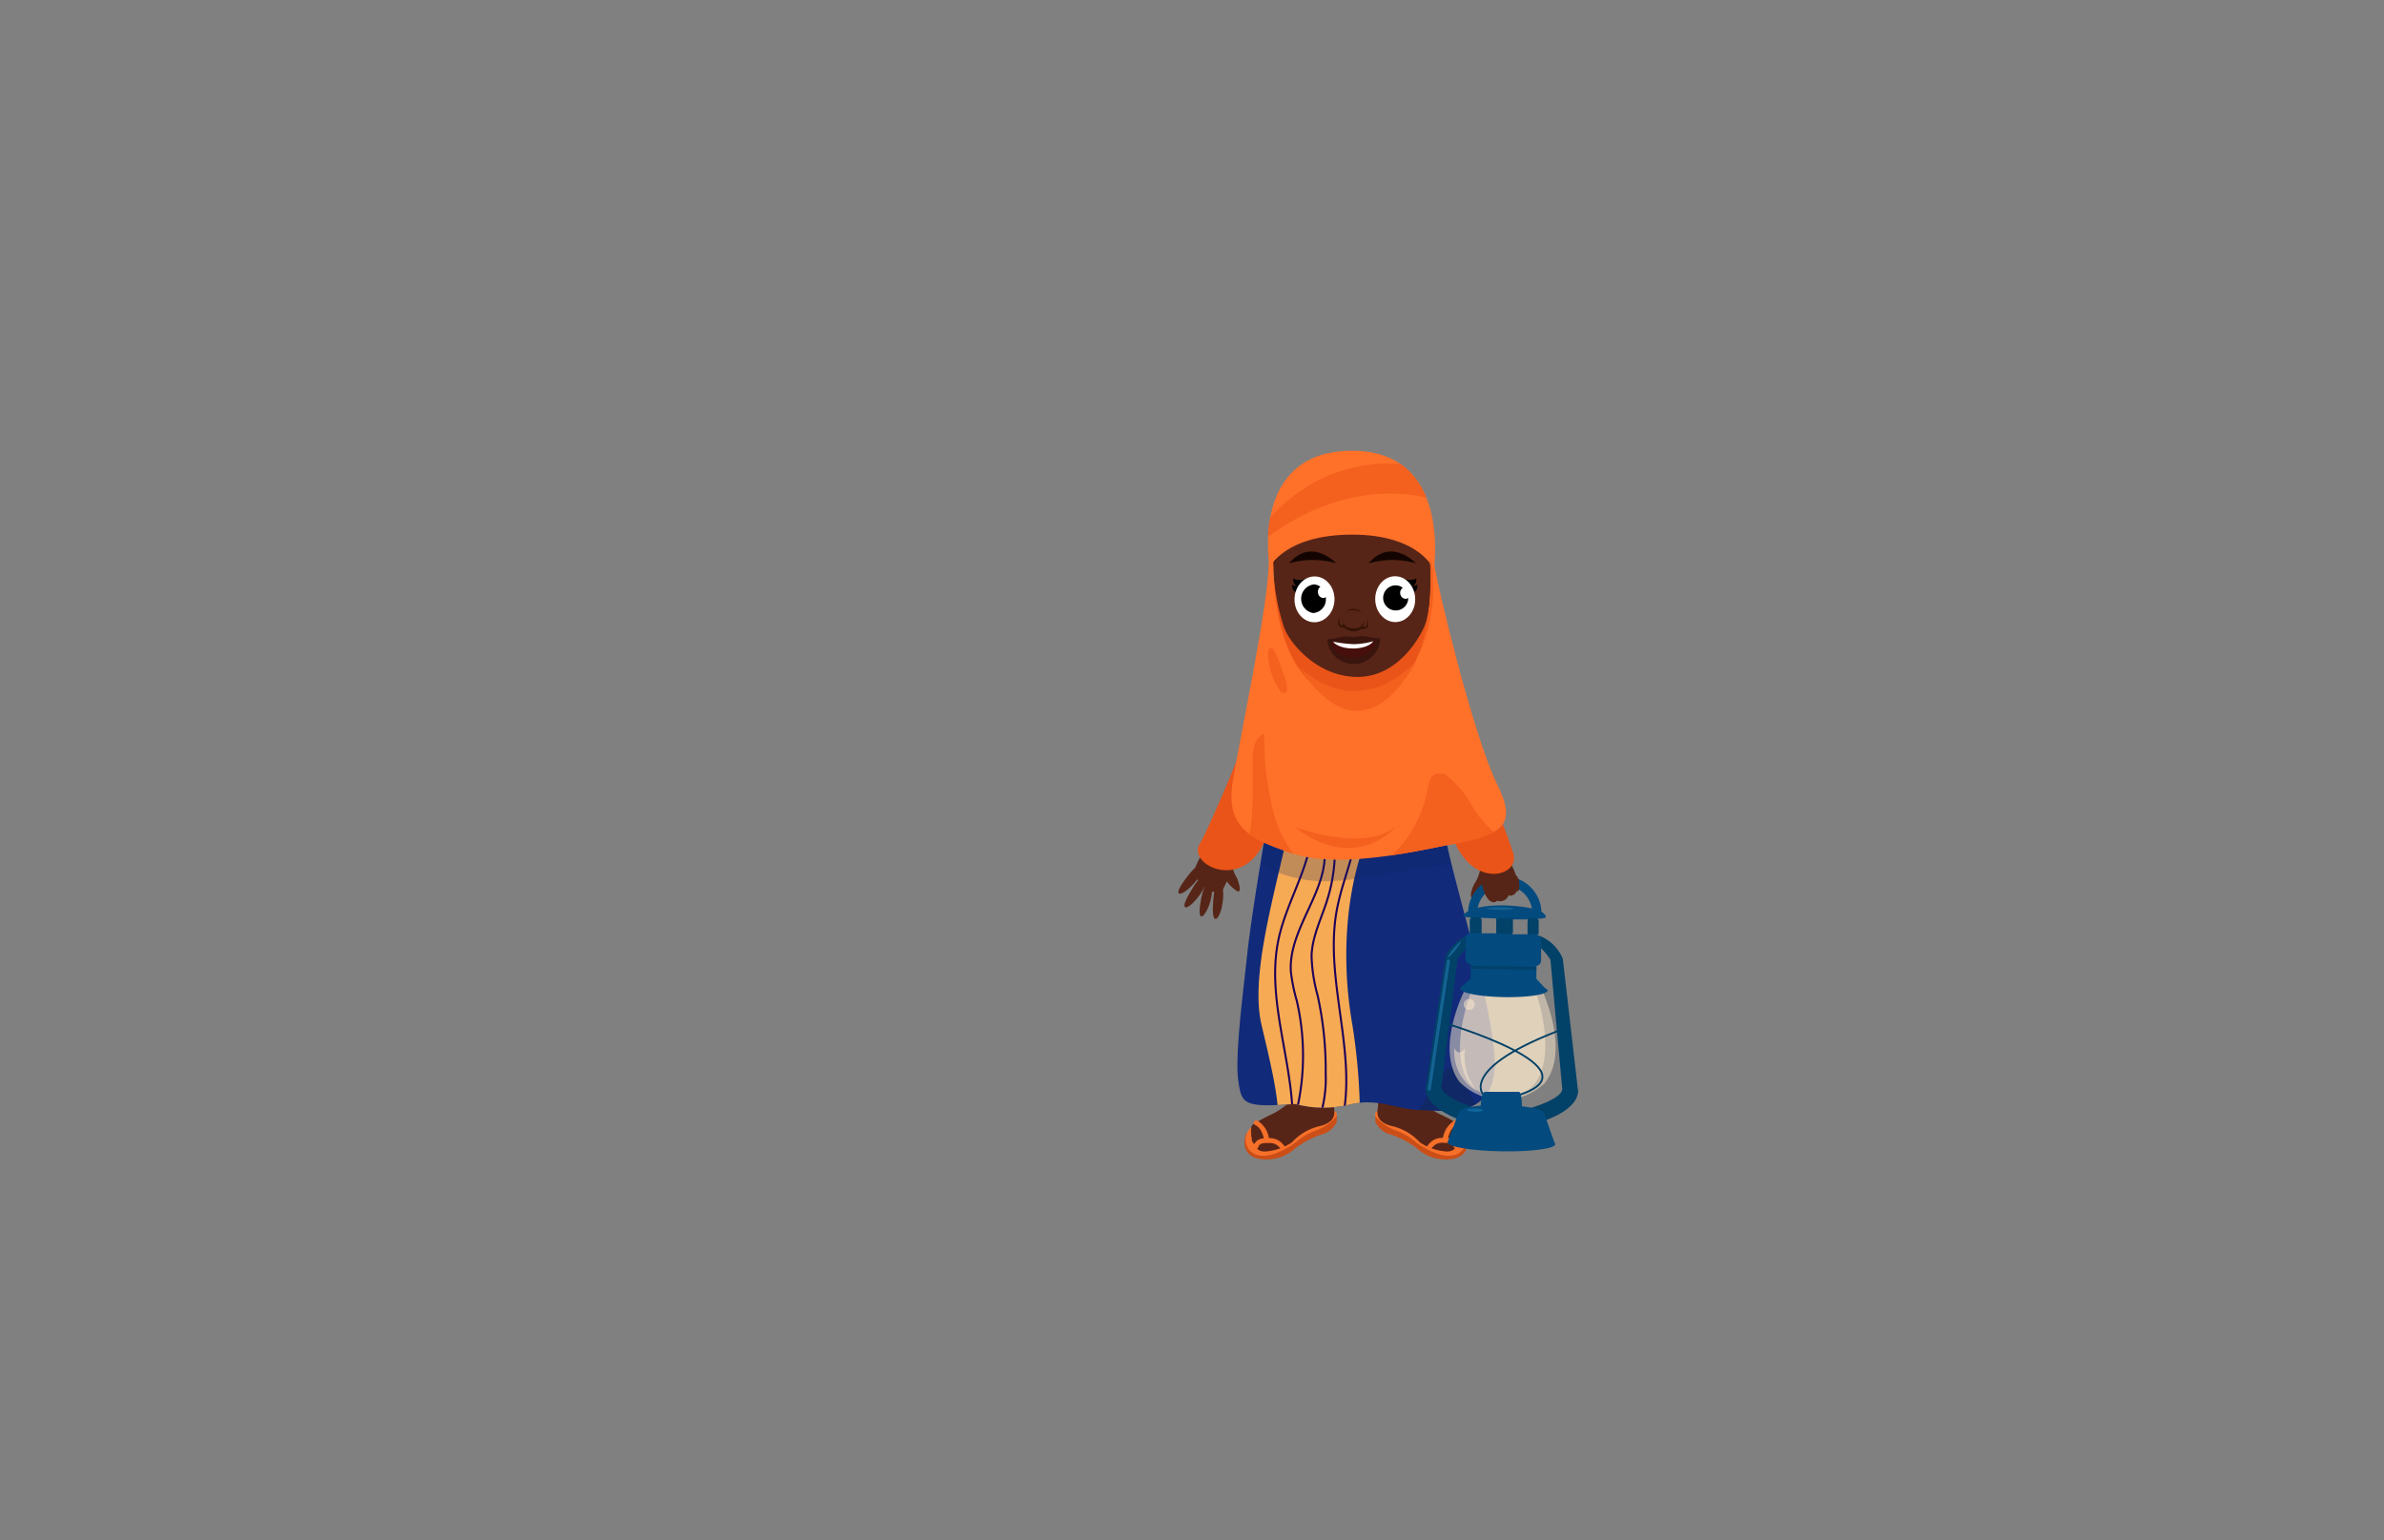 <svg id="_1" data-name="1" xmlns="http://www.w3.org/2000/svg" xmlns:xlink="http://www.w3.org/1999/xlink" viewBox="0 0 260 168"><rect x="0" y="0" width="260" height="168" fill="#808080" stroke="none"/><defs><style>.cls-1{fill:#112a7a;}.cls-2{fill:#f7aa54;}.cls-3{fill:#572517;}.cls-4{fill:#460f0b;}.cls-5{fill:#ff7029;}.cls-6{fill:#fff;}.cls-7{fill:#cc4e17;}.cls-8{fill:#f6702a;}.cls-9{clip-path:url(#clip-path);}.cls-10{clip-path:url(#clip-path-2);}.cls-11,.cls-28{fill:none;stroke-miterlimit:10;}.cls-11{stroke:#1e0059;stroke-width:0.22px;}.cls-12,.cls-13{fill:#102866;}.cls-13{opacity:0.23;}.cls-14{fill:#ea5418;}.cls-15{clip-path:url(#clip-path-3);}.cls-16{fill:#431a11;}.cls-17{fill:#130402;}.cls-18{fill:#3a150e;}.cls-19{clip-path:url(#clip-path-4);}.cls-20{clip-path:url(#clip-path-5);}.cls-21{fill:#f4601e;}.cls-22{clip-path:url(#clip-path-6);}.cls-23{fill:#351406;}.cls-24{clip-path:url(#clip-path-7);}.cls-25{clip-path:url(#clip-path-8);}.cls-26{fill:#ffedcf;opacity:0.5;}.cls-27{fill:#024168;}.cls-28{stroke:#024066;stroke-width:0.2px;}.cls-29{fill:#034a7f;}.cls-30{fill:#146393;}.cls-31{fill:#10669b;}</style><clipPath id="clip-path"><path class="cls-1" d="M163,115.33c-.39-6.73-5.05-21-5.49-24.88a38.69,38.69,0,0,0-.66-7.94c-.54-1.67,0-7.49.08-8s-1.66-1.16-3.55-1.18c0,0-8.57.38-9.25-.32a16.69,16.69,0,0,0-4,.93c-1.33.64-.15,2-.69,7-.47,4.39-1.63,6.92-1.32,9.29-.21,1.26-1.64,9.61-2.08,13.7-.48,4.43-1.37,11.22-1,13.87s.54,3,6.22,2.61a11.93,11.93,0,0,0,5.89.07c3.09-.81,5.31.59,7.86.59S163.37,122.27,163,115.33Z"/></clipPath><clipPath id="clip-path-2"><path class="cls-2" d="M140.15,67.91a42.52,42.52,0,0,1,1.5,16.44C140.6,93,136,105,137.58,111.77s3.28,12.93,0,16.7,10.44,0,10.44,0a65.9,65.9,0,0,0-.53-16.7c-1.49-8.53-.28-16.2,1.78-20.88s-2.42-25.24-2.42-25.24l-6.7,2.26"/></clipPath><clipPath id="clip-path-3"><path class="cls-3" d="M147.53,50.88a8.56,8.56,0,0,0-7.46,4.57c-2.47,4.73-.54,11.56,0,13.06s3.5,5.32,8,5.32,7-4.6,7.42-5.9,1.76-9-.94-13.37A7.91,7.91,0,0,0,147.53,50.88Z"/></clipPath><clipPath id="clip-path-4"><path class="cls-4" d="M145.15,69.94a15.64,15.64,0,0,0,2.5.32,8.24,8.24,0,0,0,2.47-.43,2.47,2.47,0,0,1-2.45,1.9C145.62,71.73,145.35,70.56,145.15,69.94Z"/></clipPath><clipPath id="clip-path-5"><path class="cls-5" d="M138.47,61.88s1.65-3.57,9-3.57,8.9,3.78,8.9,3.78,2-12.93-8.9-12.93C136.19,49.16,138.47,61.88,138.47,61.88Z"/></clipPath><clipPath id="clip-path-6"><path class="cls-5" d="M138.89,60.79s-.73,15.53,9.07,15.53c10,0,7.87-16.77,7.87-16.77s.35.09.64,2.23,4.24,18.59,6.84,23.82-.35,5.53-6.78,6.84-12.05,1.92-15.93.53-7-2.53-6.16-7.68,3.91-19.45,3.93-23.86C138.37,61.43,138.84,59,138.89,60.79Z"/></clipPath><clipPath id="clip-path-7"><ellipse class="cls-6" cx="152.16" cy="65.36" rx="2.18" ry="2.5" transform="translate(-1.43 3.43) rotate(-1.29)"/></clipPath><clipPath id="clip-path-8"><ellipse class="cls-6" cx="143.35" cy="65.36" rx="2.5" ry="2.18" transform="translate(74.79 207.21) rotate(-88.71)"/></clipPath></defs><path class="cls-3" d="M155.45,79.37l3.08,6.18a1.73,1.73,0,0,0,2.18.67c1.34-.65,1.12-1.46.51-2.49S158.65,78,158.65,78s-.83-1.23-2.65-.33S155.45,79.37,155.45,79.37Z"/><path class="cls-3" d="M158.35,85.21l3.16,9.11,2.44-1-2.47-8.92a1.94,1.94,0,0,0-2.36-.47C157.6,84.53,158.35,85.21,158.35,85.21Z"/><path class="cls-3" d="M161.51,94.32a4.75,4.75,0,0,1-.55,1.81c-.4.54-.83,1.93-.31,1.76a4.06,4.06,0,0,0,1.2-1l.49,1.13a1.87,1.87,0,0,0,1.92-.41,2.69,2.69,0,0,0,1.21-1.68s-.59-2.2-1.52-2.63S161.44,93.39,161.51,94.32Z"/><path class="cls-3" d="M141,79l-3.35,6a1.74,1.74,0,0,1-2.21.56c-1.31-.71-1.05-1.51-.4-2.51s2.83-5.65,2.83-5.65.89-1.2,2.67-.22S141,79,141,79Z"/><path class="cls-3" d="M137.83,84.65l-3.57,8.95-2.39-1.15,2.88-8.8a1.91,1.91,0,0,1,2.37-.36C138.61,84,137.83,84.65,137.83,84.65Z"/><path class="cls-3" d="M134.26,93.6a4.83,4.83,0,0,0,.46,1.84c.38.55.74,2,.24,1.77a4,4,0,0,1-1.16-1.08l-.53,1.1a1.85,1.85,0,0,1-1.9-.5A2.69,2.69,0,0,1,130.23,95s.69-2.18,1.64-2.56S134.37,92.68,134.26,93.6Z"/><path class="cls-3" d="M132.31,98.28c.14-2,.51-1.82.79-1.78s.39.91.24,1.94-.5,1.82-.79,1.78S132.24,99.32,132.31,98.28Z"/><path class="cls-3" d="M131,98c.42-2,.75-1.74,1-1.66s.26,1,0,1.95-.75,1.74-1,1.66S130.81,99.05,131,98Z"/><path class="cls-3" d="M129.92,97.1c1-1.72,1.28-1.39,1.52-1.22s-.07,1-.68,1.83-1.29,1.39-1.52,1.22S129.38,98,129.92,97.1Z"/><path class="cls-3" d="M129.43,95.68c1.21-1.61,1.42-1.25,1.63-1.06s-.17,1-.86,1.75-1.42,1.25-1.63,1.06S128.8,96.5,129.43,95.68Z"/><path class="cls-7" d="M150,121.49v.88a2.62,2.62,0,0,0,1.77,1.4,9.79,9.79,0,0,1,2.8,1.51,4.63,4.63,0,0,0,4,1.09c2.18-.52,1.33-2.72,1.33-2.72L153.5,121Z"/><path class="cls-8" d="M150.29,121.15a.43.43,0,0,0-.17.75,5.58,5.58,0,0,0,2.32,1.47,6.59,6.59,0,0,1,2,1.22c.21.18,2.45,1.76,4,1.42a1.74,1.74,0,0,0,.52-3.28c-1.65-.75-6.24-2.68-6.24-2.68Z"/><path class="cls-3" d="M150.3,117.78s0,2.1,0,2.68-.58,1.79,1.44,2.34a5.94,5.94,0,0,1,3.11,1.79,6,6,0,0,0,2.92,1c1.1,0,1-.73,1-.73a.65.65,0,0,0,.45-.72.85.85,0,0,0,.06-.55s.11-.14,0-.44a.48.48,0,0,0-.22-.54,18.29,18.29,0,0,0-2.06-1.11c-.95-.46-2.9-1.7-3-3.53S150.35,117,150.3,117.78Z"/><path class="cls-8" d="M156.13,125.24a1.62,1.62,0,0,1,.49-.45,1.49,1.49,0,0,1,.72-.16c.4,0,1.08,0,1.2.45a.27.27,0,0,0,.52-.14,1.11,1.11,0,0,0-.6-.69,2.4,2.4,0,0,0-1.07-.15,2,2,0,0,0-1,.21,2.39,2.39,0,0,0-.72.66.27.27,0,1,0,.46.27Z"/><path class="cls-8" d="M157.86,124.43a3.48,3.48,0,0,1,.35-1.09,1.5,1.5,0,0,1,.67-.65.26.26,0,0,0,.09-.36.27.27,0,0,0-.36-.1,2.68,2.68,0,0,0-1.26,2.06.28.28,0,0,0,.18.33.28.28,0,0,0,.33-.19Z"/><path class="cls-7" d="M145.79,121.49v.88a2.62,2.62,0,0,1-1.76,1.4,9.74,9.74,0,0,0-2.81,1.51,4.62,4.62,0,0,1-4,1.09c-2.18-.52-1.33-2.72-1.33-2.72l6.36-2.62Z"/><path class="cls-8" d="M145.47,121.15a.43.43,0,0,1,.16.75,5.58,5.58,0,0,1-2.32,1.47,6.73,6.73,0,0,0-2,1.22c-.21.18-2.45,1.76-4,1.42a1.75,1.75,0,0,1-.52-3.28c1.65-.75,6.24-2.68,6.24-2.68Z"/><path class="cls-3" d="M145.45,117.78s0,2.1,0,2.68.59,1.79-1.44,2.34a5.94,5.94,0,0,0-3.11,1.79,6,6,0,0,1-2.92,1c-1.1,0-1-.73-1-.73a.65.65,0,0,1-.45-.72.85.85,0,0,1-.06-.55s-.1-.14,0-.44a.48.48,0,0,1,.23-.54,17.9,17.9,0,0,1,2.05-1.11c.95-.46,2.9-1.7,3-3.53S145.4,117,145.45,117.78Z"/><path class="cls-8" d="M140.08,125a2.18,2.18,0,0,0-.7-.65,2,2,0,0,0-1-.22,2.48,2.48,0,0,0-1.05.14,1.11,1.11,0,0,0-.61.7.26.26,0,0,0,.51.14c.13-.5.8-.46,1.2-.45a1.46,1.46,0,0,1,.72.16,1.51,1.51,0,0,1,.49.45.29.29,0,0,0,.37.1.27.27,0,0,0,.09-.37Z"/><path class="cls-8" d="M138.4,124.29a2.68,2.68,0,0,0-1.26-2.06.27.27,0,0,0-.36.1.26.26,0,0,0,.09.36,1.45,1.45,0,0,1,.67.65,3.48,3.48,0,0,1,.35,1.09.28.28,0,0,0,.33.19.27.27,0,0,0,.18-.33Z"/><path class="cls-1" d="M163,115.33c-.39-6.73-5.05-21-5.49-24.88a38.69,38.69,0,0,0-.66-7.94c-.54-1.67,0-7.49.08-8s-1.66-1.16-3.55-1.18c0,0-8.57.38-9.25-.32a16.69,16.69,0,0,0-4,.93c-1.33.64-.15,2-.69,7-.47,4.39-1.63,6.92-1.32,9.29-.21,1.26-1.64,9.61-2.08,13.7-.48,4.43-1.37,11.22-1,13.87s.54,3,6.22,2.61a11.93,11.93,0,0,0,5.89.07c3.09-.81,5.31.59,7.86.59S163.37,122.27,163,115.33Z"/><g class="cls-9"><path class="cls-2" d="M140.15,67.91a42.52,42.52,0,0,1,1.5,16.44C140.6,93,136,105,137.58,111.77s3.28,12.93,0,16.7,10.44,0,10.44,0a65.9,65.9,0,0,0-.53-16.7c-1.49-8.53-.28-16.2,1.78-20.88s-2.42-25.24-2.42-25.24l-6.7,2.26"/><g class="cls-10"><path class="cls-11" d="M146.07,123.38c2.37-7.71-1.71-16.09-.3-24,.41-2.31,1.28-4.51,1.85-6.79A27.07,27.07,0,0,0,145,72.94"/><path class="cls-11" d="M145.58,92.47a18.12,18.12,0,0,1-.84,5.71c-.63,2-1.63,3.95-1.7,6.06a17.81,17.81,0,0,0,.66,4.33,37.44,37.44,0,0,1,.88,8.51,13.58,13.58,0,0,1-1.6,7"/><path class="cls-11" d="M144.38,92.1c.83,4.76-3.88,9-3.6,13.84a19.26,19.26,0,0,0,.64,3.18,26.49,26.49,0,0,1-2.33,18.29c-.21-.08-.13-.47.1-.46"/><path class="cls-11" d="M143.31,82.53c-.17,3.16.23,6.37-.38,9.48-.71,3.61-2.74,6.86-3.5,10.47-1.52,7.25,2.3,14.7,1.42,22.06a35.19,35.19,0,0,1-2.28,8c0,.1-.11.22-.22.2s0-.23.05-.13"/></g><path class="cls-12" d="M159.17,117.17c-.17-.31-.39-.65-.75-.71a1,1,0,0,0-.67.16c-1.47.83-1.84,2.74-2.79,4.13a7.51,7.51,0,0,1-4,2.72,45.59,45.59,0,0,1-4.8,1.06,3.67,3.67,0,0,0-2.6,1.44.5.5,0,0,0,0,.5.61.61,0,0,0,.28.16,26.32,26.32,0,0,0,14.77.22c1.7-.48,4.82-1.79,4.25-4.1-.25-1-1.31-1.69-1.93-2.48A21.77,21.77,0,0,1,159.17,117.17Z"/><path class="cls-13" d="M145.86,96.05c4.08-.23,8-1.48,12.13-1.74,1.87-.12,4-.15,5.21-1.59a3.87,3.87,0,0,0,.56-3.55,7.82,7.82,0,0,0-2-3.11,10.78,10.78,0,0,0-3.19-2.3,12.41,12.41,0,0,0-5.61-.76,45.29,45.29,0,0,0-8.4,1.37,20.85,20.85,0,0,0-6.37,2.38,8.28,8.28,0,0,0-3.4,3.68c-.56,1.53.63,2.36,1.76,3.23A14.06,14.06,0,0,0,145.86,96.05Z"/></g><ellipse class="cls-14" cx="147.5" cy="64.79" rx="8.64" ry="13.91"/><path class="cls-14" d="M136.3,79.45s-4,10.1-5.48,12.62,6.26,6,7.85-2.86S136.3,79.45,136.3,79.45Z"/><path class="cls-14" d="M162.17,85.5s2,4.84,2.88,7.6-5.87,4.43-7.32-4.41S162.17,85.5,162.17,85.5Z"/><path class="cls-3" d="M147.53,50.88a8.56,8.56,0,0,0-7.46,4.57c-2.47,4.73-.54,11.56,0,13.06s3.5,5.32,8,5.32,7-4.6,7.42-5.9,1.76-9-.94-13.37A7.91,7.91,0,0,0,147.53,50.88Z"/><g class="cls-15"><path class="cls-16" d="M138.26,63.6s1.25-4.54,3-5.66,3.88-1.31,6.44-1.31,5.29.41,6.07,1a11.06,11.06,0,0,1,2.9,5.85l.91-13.19-13.86-1.57s-4.45,1.16-4.55,1.2-2.23,3-2.23,3Z"/></g><path class="cls-17" d="M140.59,61.44a9.31,9.31,0,0,1,5.15,0S143.05,58.54,140.59,61.44Z"/><path class="cls-17" d="M149.27,61.44a9.31,9.31,0,0,1,5.15,0S151.73,58.54,149.27,61.44Z"/><path class="cls-18" d="M147.63,69.51a3.24,3.24,0,0,0-1.62,0,4,4,0,0,1-1.28.21,2.91,2.91,0,0,0,5.81-.09,9.74,9.74,0,0,1-1.38-.18A2.94,2.94,0,0,0,147.63,69.51Z"/><path class="cls-4" d="M145.15,69.94a15.64,15.64,0,0,0,2.5.32,8.24,8.24,0,0,0,2.47-.43,2.47,2.47,0,0,1-2.45,1.9C145.62,71.73,145.35,70.56,145.15,69.94Z"/><g class="cls-19"><ellipse class="cls-6" cx="147.56" cy="69.64" rx="2.29" ry="1.09"/></g><path class="cls-5" d="M138.47,61.88s1.65-3.57,9-3.57,8.9,3.78,8.9,3.78,2-12.93-8.9-12.93C136.19,49.16,138.47,61.88,138.47,61.88Z"/><g class="cls-20"><path class="cls-21" d="M136.26,60.15c.19,0,8.75-8.73,20.27-5.68l-2.15-3.6s-10.13-2.64-17.54,7.64Z"/></g><path class="cls-5" d="M138.89,60.79s-.73,15.53,9.07,15.53c10,0,7.87-16.77,7.87-16.77s.35.09.64,2.23,4.24,18.59,6.84,23.82-.35,5.53-6.78,6.84-12.05,1.92-15.93.53-7-2.53-6.16-7.68,3.91-19.45,3.93-23.86C138.37,61.43,138.84,59,138.89,60.79Z"/><g class="cls-22"><path class="cls-21" d="M166.38,91a2.9,2.9,0,0,1-3.41-.23,10.6,10.6,0,0,1-2.5-3,11.32,11.32,0,0,0-2.48-3,1.42,1.42,0,0,0-1.58-.28c-.49.32-.62,1.08-.75,1.73-.9,4.7-4.3,8.65-8.33,9.42a6.37,6.37,0,0,1-2.46,0c-2.66-.55-4.74-3.2-5.74-6.17A33.09,33.09,0,0,1,137.87,80a2,2,0,0,0-1.08,1.39,6.62,6.62,0,0,0-.17,1.94c0,2.94.16,6-.6,8.76-.3,1.07-.71,2.28-.25,3.27a2.82,2.82,0,0,0,2,1.35c5.71,1.7,11.68,1.53,17.57,1.35,3.94-.12,7.93-.25,11.74-1.46a1.25,1.25,0,0,0,.69-.42,1.44,1.44,0,0,0,.19-.8,3.06,3.06,0,0,0-.73-2"/><path class="cls-21" d="M154.81,71.26c-.1.22-.23.45-.43.51-.2-2.57-.3-5.16-.28-7.74a6.93,6.93,0,0,1,.41-2.81c.23-.5.86-1.28,1.32-.67a5,5,0,0,1,.43,2.33,17.84,17.84,0,0,1-.45,5.45A16.32,16.32,0,0,1,154.81,71.26Z"/></g><path class="cls-21" d="M141.65,72.68s6,6.37,12.73-.52C154.38,72.16,148.87,83.87,141.65,72.68Z"/><path class="cls-21" d="M139.89,73.29a6,6,0,0,1,.48,1.68c0,.23,0,.52-.25.6s-.47-.16-.61-.38a7.5,7.5,0,0,1-1.22-4c.05-.59.4-.72.7-.2A17.13,17.13,0,0,1,139.89,73.29Z"/><path class="cls-21" d="M141.17,90.18s7.36,2.86,11.06,0C152.23,90.18,147.86,95.37,141.17,90.18Z"/><path class="cls-23" d="M146.52,67.82a.69.69,0,0,0,.4.57,1.65,1.65,0,0,0,.7.13,1,1,0,0,0,1.12-.73.93.93,0,0,1-.28.79,1.26,1.26,0,0,1-.84.28,1.6,1.6,0,0,1-.84-.26A.67.67,0,0,1,146.52,67.82Z"/><path class="cls-23" d="M146.67,68.5a1.59,1.59,0,0,1-.46-.1.49.49,0,0,1-.29-.39,1.27,1.27,0,0,1,.28-.79,1.22,1.22,0,0,0-.11.76c.07.21.32.22.56.18Z"/><path class="cls-23" d="M148.47,68.3c.23.08.48.12.58-.09a1.23,1.23,0,0,0,0-.76,1.26,1.26,0,0,1,.15.82.5.5,0,0,1-.35.34,1,1,0,0,1-.46,0Z"/><path class="cls-23" d="M146.79,66.68a1.47,1.47,0,0,1,.91-.28,1.33,1.33,0,0,1,.86.42,2,2,0,0,0-.87-.25A2.17,2.17,0,0,0,146.79,66.68Z"/><path d="M153.07,63.1a1.68,1.68,0,0,0,1.4,0s.08.72-.54.85Z"/><path d="M153.19,63.78a1.7,1.7,0,0,0,1.4,0s.08.72-.54.86Z"/><ellipse class="cls-6" cx="152.16" cy="65.36" rx="2.18" ry="2.5" transform="translate(-1.43 3.43) rotate(-1.29)"/><g class="cls-24"><path d="M152.26,63.84a1.28,1.28,0,0,1,.73.27.63.63,0,0,0-.28.61.61.61,0,0,0,.62.59.51.51,0,0,0,.24-.1,1.8,1.8,0,0,1,0,.22,1.37,1.37,0,1,1-1.33-1.59Z"/></g><path d="M142.44,63.1a1.68,1.68,0,0,1-1.4,0s-.08.72.54.85Z"/><path d="M142.32,63.78a1.7,1.7,0,0,1-1.4,0s-.08.72.54.86Z"/><ellipse class="cls-6" cx="143.35" cy="65.36" rx="2.5" ry="2.18" transform="translate(74.79 207.21) rotate(-88.71)"/><g class="cls-25"><path d="M144.61,65.12a.51.51,0,0,1-.24.1.61.61,0,0,1-.63-.59A.65.65,0,0,1,144,64a1.2,1.2,0,0,0-.73-.26,1.58,1.58,0,0,0-.07,3.12,1.48,1.48,0,0,0,1.4-1.53A1.79,1.79,0,0,0,144.61,65.12Z"/></g><path class="cls-6" d="M163.8,119.82h0Z"/><path class="cls-26" d="M167.38,107.86l-4.69-.82-2.09.7s-2.73,6.54-.49,10.15a4.6,4.6,0,0,0,7.4.13C169.88,114.49,167.38,107.86,167.38,107.86Z"/><path class="cls-6" d="M163.8,120h0Z"/><path class="cls-26" d="M168.21,108.07l-5.84-.83-2.6.69s-3.36,6.5-.56,10.1a6.65,6.65,0,0,0,9.2.16C171.34,114.69,168.21,108.07,168.21,108.07Z"/><path class="cls-27" d="M160.28,101.93a4.57,4.57,0,0,0-2.64,2.41l-2.12,14.08s-.72,1.91,3.43,3.61l1.78-1.24s-3.55-1.15-3.53-2.26l1.78-14s1-1.46,1.73-1.58Z"/><path class="cls-27" d="M167.89,102.06a4.57,4.57,0,0,1,2.55,2.5l1.63,14.15s.65,1.93-3.55,3.49l-1.74-1.31s3.59-1,3.6-2.13l-1.29-14.08s-.91-1.48-1.67-1.63Z"/><path class="cls-28" d="M157.49,111.56s17,5,8.21,7.85"/><path class="cls-28" d="M161.73,119.34s-2.55-2.89,8.77-7.12"/><path class="cls-29" d="M161.48,120.9s0-1.83.48-1.82l3.74,0s.31.26.28,1.83Z"/><path class="cls-29" d="M168.4,121.48c0,.49-2.1.85-4.67.8-2.41,0-4.39-.42-4.62-.87a.29.29,0,0,1,0-.09c0-.49,2.1-.85,4.67-.81S168.41,121,168.4,121.48Z"/><polygon class="cls-29" points="157.87 124.59 159.13 121.22 168.39 121.38 169.57 124.73 157.87 124.59"/><ellipse class="cls-29" cx="163.74" cy="124.69" rx="0.88" ry="5.87" transform="translate(36.22 286.23) rotate(-89)"/><path class="cls-29" d="M168.49,107.76l-.93-1,0-1.41a.6.6,0,0,0,.51-.59l0-2.2a.6.6,0,0,0-.35-.56v-.07l0-1.35a.6.6,0,0,0-.13-.38,2.72,2.72,0,0,0,1-.13c0-1.25-4.54-1.32-4.54-1.32-3.7-.06-4.46,1-4.53,1.15h0a2.31,2.31,0,0,0,.91.16.56.56,0,0,0-.14.38l0,1.35v0a.61.61,0,0,0-.47.58l0,2.2a.61.61,0,0,0,.57.61l0,1.4v.13l-1,.92a.38.38,0,0,0-.13.12.16.16,0,0,0,0,.09c0,.46,2.12.86,4.76.91s4.77-.29,4.78-.74C168.74,107.93,168.65,107.84,168.49,107.76Zm-1.91-5.86-1.68,0a.6.6,0,0,0,.07-.27l0-1.35v0c.63,0,1.22,0,1.72,0a.65.65,0,0,0-.1.34l0,1.35Zm-3.39-1.73v0l0,1.35a.49.49,0,0,0,.06.27l-1.69,0v0l0-1.35a.65.65,0,0,0-.1-.34Z"/><rect class="cls-27" x="160.39" y="105.39" width="7.18" height="0.32" transform="translate(1.86 -2.84) rotate(1)"/><path class="cls-27" d="M160.52,100l.95.07a.68.68,0,0,1,.1.26l0,1.45-1.09,0-.11,0,0-1.43A.59.59,0,0,1,160.52,100Z"/><path class="cls-27" d="M167.67,100.16l-.95,0a.75.75,0,0,0-.11.25l0,1.46,1.09,0s.09,0,.11,0l0-1.43A.56.56,0,0,0,167.67,100.16Z"/><path class="cls-27" d="M163.18,100.17l1.81,0,0,1.45s0,.22-.09.22l-1.65,0a.69.69,0,0,1-.07-.25Z"/><ellipse class="cls-30" cx="163.63" cy="99.09" rx="0.14" ry="1.47" transform="translate(61.71 260.97) rotate(-89)"/><path class="cls-30" d="M159.35,102.6a6.91,6.91,0,0,0-1.38,1.61C157.61,105,159.24,103.17,159.35,102.6Z"/><rect class="cls-30" x="156.74" y="104.57" width="0.35" height="14.47" rx="0.18" transform="translate(18.3 -22.01) rotate(8.52)"/><circle class="cls-26" cx="160.23" cy="109.55" r="0.6"/><path class="cls-26" d="M158.62,114.31a4.9,4.9,0,0,0,2.52,4.73,5.71,5.71,0,0,1-1.34-4.71S159.1,115.35,158.62,114.31Z"/><ellipse class="cls-31" cx="160.86" cy="121.07" rx="0.18" ry="0.87" transform="translate(37.01 279.8) rotate(-89)"/><path class="cls-29" d="M168.11,99.64h-1a3,3,0,0,0-6-.11h-1a4,4,0,0,1,8,.13Z"/><path class="cls-3" d="M161.63,96a3.28,3.28,0,0,0,.58,1.94,1.12,1.12,0,0,0,.47.42.49.49,0,0,0,.58-.12,1,1,0,0,0,1.27-.59.71.71,0,0,0,.87-.46.17.17,0,0,0,.22-.06.45.45,0,0,0,.06-.24,2.79,2.79,0,0,0-.05-.91,1.08,1.08,0,0,0-.53-.7,1.27,1.27,0,0,0-.92,0c-.3.1-.58.25-.88.33a8,8,0,0,0-1.55.31"/></svg>